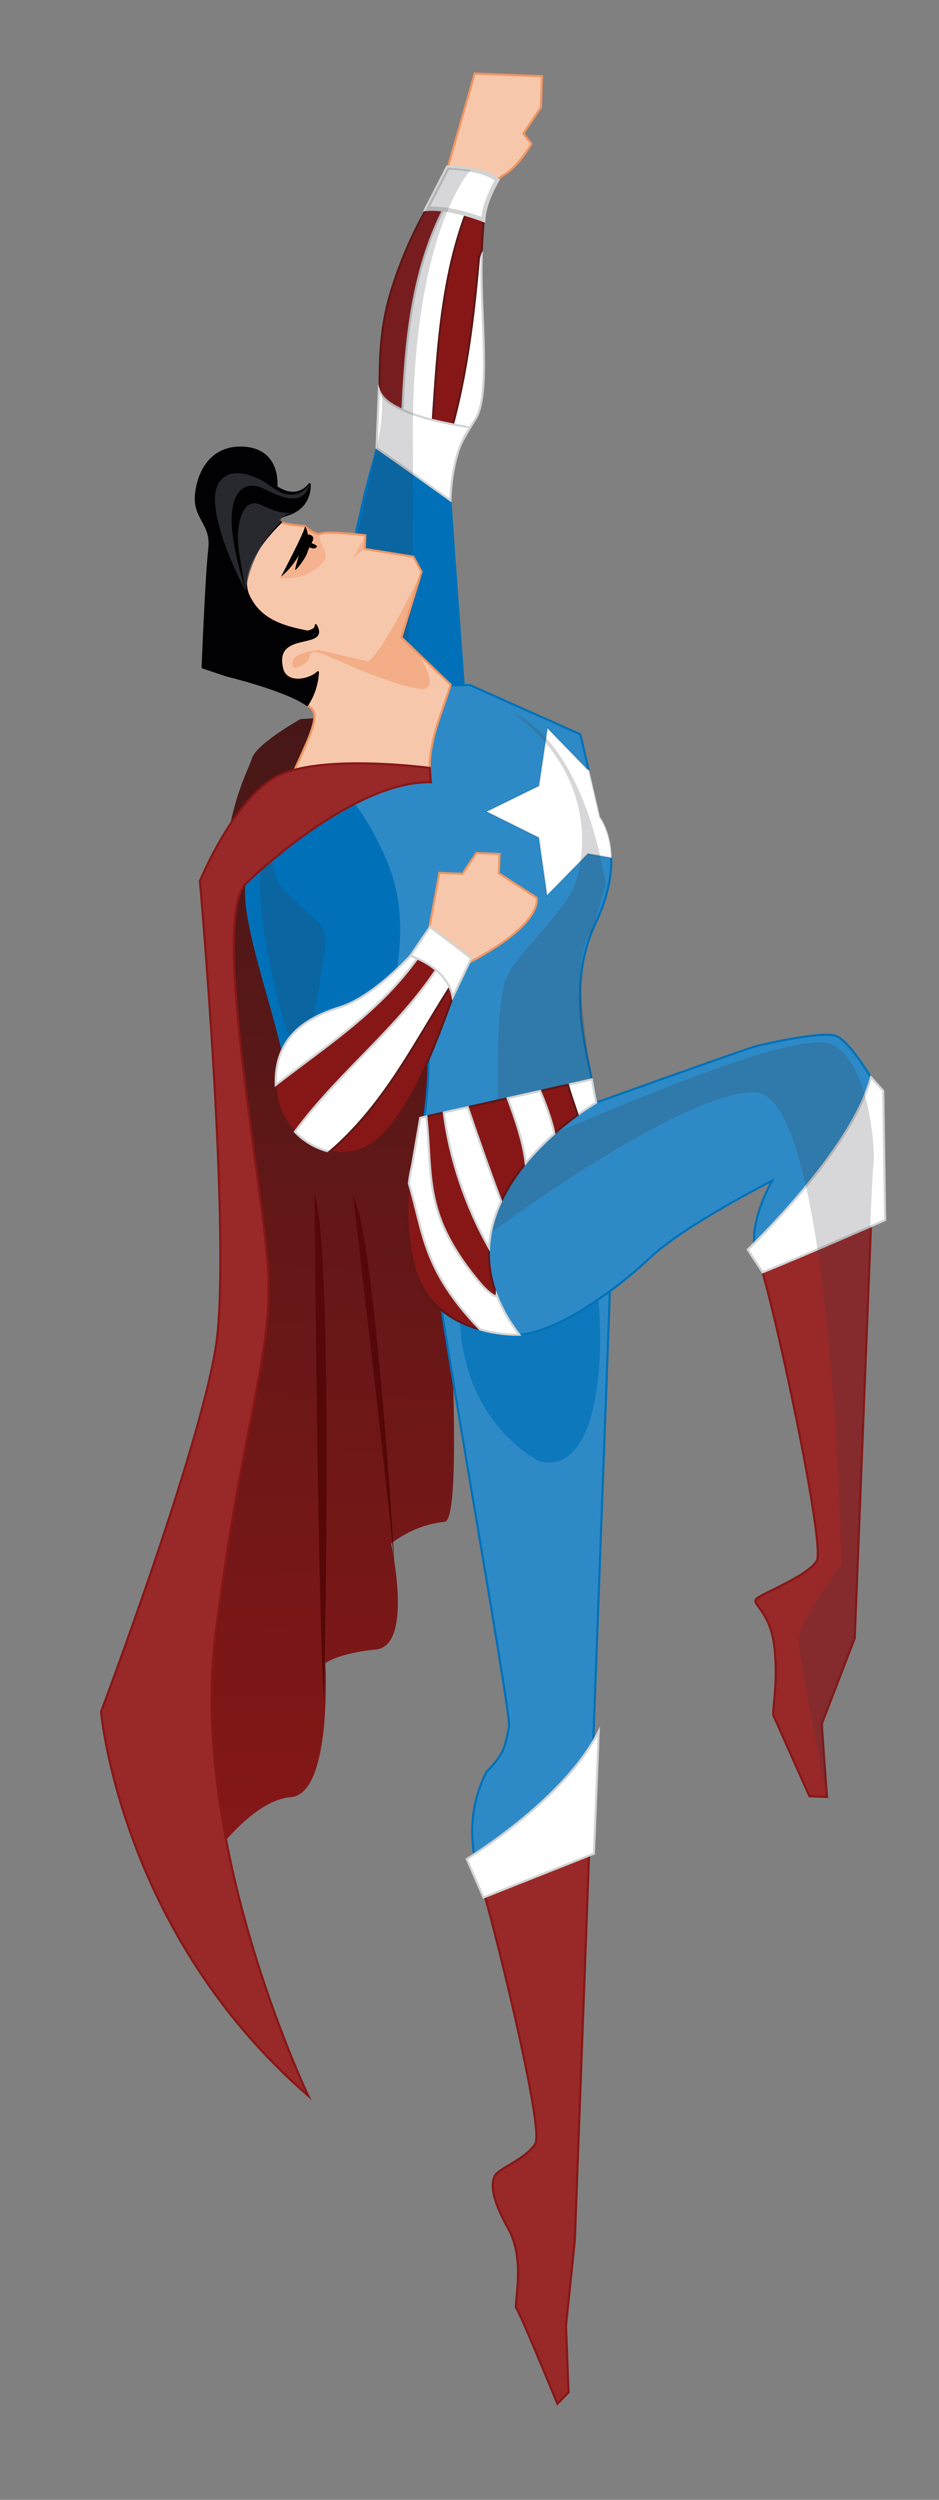 <?xml version="1.0" encoding="utf-8"?>
<!-- Generator: Adobe Illustrator 16.0.0, SVG Export Plug-In . SVG Version: 6.00 Build 0)  -->
<!DOCTYPE svg PUBLIC "-//W3C//DTD SVG 1.1//EN" "http://www.w3.org/Graphics/SVG/1.1/DTD/svg11.dtd">
<svg version="1.1" xmlns="http://www.w3.org/2000/svg" xmlns:xlink="http://www.w3.org/1999/xlink" x="0px" y="0px" width="300.5px"
	 height="800px" viewBox="0 0 300.5 800" enable-background="new 0 0 300.5 800" xml:space="preserve">
<rect x="0" y="0" width="300.5" height="800" fill="#808080" stroke="none"/>
<g id="Background" display="none">
	<g display="inline">
		<radialGradient id="SVGID_1_" cx="400" cy="400" r="400.295" gradientUnits="userSpaceOnUse">
			<stop  offset="0" style="stop-color:#FFFFFF"/>
			<stop  offset="0.154" style="stop-color:#F6F6F6"/>
			<stop  offset="0.684" style="stop-color:#DCDDDD"/>
			<stop  offset="1" style="stop-color:#D2D4D4"/>
		</radialGradient>
		<rect x="-0.394" y="-0.197" fill="url(#SVGID_1_)" width="800.787" height="800.395"/>
		<g>
			<path fill="#999999" d="M400.311,767.28h0.715v-0.902c0-0.941,0.117-1.688,0.355-2.244c0.234-0.555,0.642-0.956,1.21-1.21
				c0.569-0.25,1.352-0.378,2.339-0.378c1.76,0,2.629,0.425,2.629,1.292c0,0.272-0.092,0.518-0.276,0.711
				c-0.178,0.199-0.397,0.297-0.646,0.297c-0.115,0-0.322-0.02-0.613-0.066c-0.271-0.042-0.523-0.07-0.719-0.07
				c-0.542,0-0.887,0.162-1.048,0.484c-0.147,0.313-0.228,0.769-0.228,1.371v0.716h0.733c1.146,0,1.714,0.34,1.714,1.036
				c0,0.484-0.146,0.797-0.453,0.934c-0.302,0.13-0.723,0.197-1.261,0.197h-0.733v7.954c0,0.594-0.137,1.041-0.43,1.35
				c-0.275,0.318-0.64,0.472-1.09,0.472c-0.425,0-0.774-0.153-1.063-0.472c-0.28-0.309-0.422-0.756-0.422-1.35v-7.954h-0.826
				c-0.451,0-0.791-0.099-1.037-0.303c-0.242-0.196-0.358-0.463-0.358-0.792C398.804,767.638,399.303,767.28,400.311,767.28
				L400.311,767.28z"/>
			<path fill="#999999" d="M410.14,774.892v2.51c0,0.608-0.155,1.062-0.435,1.366c-0.285,0.307-0.645,0.455-1.084,0.455
				c-0.443,0-0.794-0.148-1.071-0.465c-0.273-0.302-0.417-0.755-0.417-1.356v-8.361c0-1.35,0.485-2.029,1.463-2.029
				c0.5,0,0.855,0.159,1.078,0.471c0.215,0.323,0.339,0.788,0.366,1.401c0.358-0.613,0.724-1.078,1.1-1.401
				c0.381-0.312,0.884-0.471,1.517-0.471c0.635,0,1.24,0.159,1.835,0.471c0.596,0.323,0.892,0.744,0.892,1.258
				c0,0.368-0.131,0.673-0.376,0.908c-0.259,0.239-0.529,0.36-0.818,0.36c-0.118,0-0.386-0.071-0.803-0.207
				c-0.423-0.133-0.794-0.199-1.114-0.199c-0.441,0-0.8,0.113-1.075,0.344c-0.283,0.231-0.502,0.576-0.657,1.029
				c-0.15,0.455-0.251,0.998-0.314,1.621C410.164,773.228,410.14,773.989,410.14,774.892L410.14,774.892z"/>
			<path fill="#999999" d="M423.945,773.855h-5.874c0.009,0.686,0.14,1.292,0.409,1.806c0.27,0.52,0.625,0.912,1.069,1.178
				c0.446,0.268,0.933,0.397,1.468,0.397c0.36,0,0.688-0.043,0.987-0.13c0.29-0.081,0.582-0.216,0.86-0.397
				c0.28-0.18,0.535-0.368,0.768-0.577c0.236-0.203,0.542-0.482,0.914-0.836c0.159-0.13,0.377-0.198,0.658-0.198
				c0.313,0,0.562,0.085,0.756,0.257c0.191,0.169,0.281,0.404,0.281,0.716c0,0.271-0.104,0.585-0.313,0.952
				c-0.217,0.364-0.535,0.704-0.965,1.042c-0.436,0.332-0.973,0.615-1.621,0.835c-0.648,0.218-1.395,0.323-2.237,0.323
				c-1.935,0-3.433-0.543-4.499-1.646c-1.068-1.103-1.608-2.594-1.608-4.475c0-0.885,0.134-1.714,0.4-2.473
				c0.259-0.768,0.647-1.407,1.155-1.958c0.505-0.537,1.125-0.956,1.867-1.245c0.741-0.287,1.564-0.432,2.466-0.432
				c1.171,0,2.176,0.245,3.021,0.742c0.832,0.497,1.47,1.134,1.881,1.918c0.419,0.784,0.628,1.587,0.628,2.404
				c0,0.748-0.219,1.237-0.651,1.462C425.335,773.745,424.73,773.855,423.945,773.855L423.945,773.855z M418.071,772.151h5.444
				c-0.076-1.023-0.35-1.794-0.83-2.305c-0.483-0.505-1.111-0.758-1.9-0.758c-0.748,0-1.361,0.253-1.841,0.767
				C418.463,770.379,418.17,771.143,418.071,772.151L418.071,772.151z"/>
			<path fill="#999999" d="M436.434,773.855h-5.873c0.005,0.686,0.146,1.292,0.408,1.806c0.266,0.52,0.628,0.912,1.068,1.178
				c0.443,0.268,0.933,0.397,1.472,0.397c0.356,0,0.687-0.043,0.979-0.13c0.299-0.081,0.586-0.216,0.865-0.397
				c0.281-0.18,0.537-0.368,0.771-0.577c0.231-0.203,0.542-0.482,0.913-0.836c0.157-0.13,0.378-0.198,0.66-0.198
				c0.311,0,0.56,0.085,0.754,0.257c0.188,0.169,0.275,0.404,0.275,0.716c0,0.271-0.104,0.585-0.316,0.952
				c-0.202,0.364-0.527,0.704-0.961,1.042c-0.428,0.332-0.969,0.615-1.614,0.835c-0.646,0.218-1.399,0.323-2.241,0.323
				c-1.932,0-3.426-0.543-4.503-1.646c-1.066-1.103-1.604-2.594-1.604-4.475c0-0.885,0.133-1.714,0.4-2.473
				c0.262-0.768,0.646-1.407,1.154-1.958c0.502-0.537,1.127-0.956,1.869-1.245c0.74-0.287,1.562-0.432,2.465-0.432
				c1.168,0,2.175,0.245,3.027,0.742c0.835,0.497,1.465,1.134,1.877,1.918c0.414,0.784,0.629,1.587,0.629,2.404
				c0,0.748-0.219,1.237-0.647,1.462C437.826,773.745,437.22,773.855,436.434,773.855L436.434,773.855z M430.561,772.151h5.444
				c-0.075-1.023-0.354-1.794-0.831-2.305c-0.485-0.505-1.11-0.758-1.9-0.758c-0.745,0-1.358,0.253-1.844,0.767
				C430.953,770.379,430.66,771.143,430.561,772.151L430.561,772.151z"/>
			<path fill="#999999" d="M443.011,768.702v0.357c0.565-0.69,1.155-1.201,1.769-1.535c0.596-0.321,1.291-0.491,2.059-0.491
				c0.924,0,1.781,0.24,2.558,0.718c0.78,0.482,1.387,1.173,1.838,2.095c0.452,0.916,0.681,1.999,0.681,3.256
				c0,0.92-0.129,1.768-0.387,2.548c-0.262,0.772-0.625,1.421-1.076,1.941c-0.455,0.521-0.99,0.933-1.611,1.211
				c-0.625,0.283-1.285,0.421-2.002,0.421c-0.854,0-1.577-0.169-2.154-0.518c-0.585-0.335-1.14-0.85-1.673-1.512v4.51
				c0,1.316-0.485,1.978-1.438,1.978c-0.568,0-0.936-0.169-1.125-0.507c-0.179-0.347-0.271-0.838-0.271-1.494v-12.962
				c0-0.57,0.123-0.997,0.371-1.282c0.249-0.274,0.592-0.425,1.025-0.425c0.426,0,0.771,0.15,1.035,0.435
				C442.883,767.741,443.011,768.152,443.011,768.702L443.011,768.702z M448.898,773.063c0-0.792-0.123-1.471-0.367-2.036
				c-0.241-0.575-0.576-1.004-1.002-1.313c-0.425-0.303-0.903-0.453-1.428-0.453c-0.824,0-1.522,0.323-2.09,0.978
				c-0.57,0.653-0.855,1.611-0.855,2.883c0,1.19,0.281,2.12,0.848,2.793c0.568,0.658,1.266,0.99,2.098,0.99
				c0.501,0,0.964-0.149,1.389-0.432c0.43-0.293,0.771-0.726,1.023-1.308C448.771,774.589,448.898,773.882,448.898,773.063
				L448.898,773.063z"/>
			<path fill="#999999" d="M454.938,765.613c-0.418,0-0.775-0.131-1.066-0.38c-0.297-0.269-0.451-0.623-0.451-1.089
				c0-0.427,0.154-0.777,0.457-1.052c0.307-0.275,0.661-0.417,1.061-0.417c0.395,0,0.735,0.127,1.037,0.372
				c0.297,0.257,0.451,0.618,0.451,1.097c0,0.46-0.148,0.82-0.436,1.083C455.694,765.482,455.348,765.613,454.938,765.613
				L454.938,765.613z M456.426,768.718v8.684c0,0.602-0.142,1.055-0.431,1.356c-0.289,0.316-0.647,0.465-1.09,0.465
				c-0.444,0-0.79-0.153-1.073-0.472c-0.27-0.317-0.412-0.766-0.412-1.35v-8.601c0-0.584,0.143-1.033,0.412-1.33
				c0.283-0.31,0.629-0.46,1.073-0.46c0.442,0,0.801,0.15,1.09,0.46C456.284,767.768,456.426,768.19,456.426,768.718
				L456.426,768.718z"/>
			<path fill="#999999" d="M466.105,777.855l-2.646-4.362l-1.629,1.54v2.391c0,0.579-0.152,1.019-0.464,1.327
				c-0.293,0.318-0.651,0.472-1.046,0.472c-0.463,0-0.825-0.148-1.09-0.465c-0.263-0.302-0.395-0.755-0.395-1.356v-12.81
				c0-0.666,0.128-1.173,0.379-1.521c0.264-0.353,0.634-0.525,1.105-0.525c0.46,0,0.828,0.157,1.099,0.479
				c0.274,0.311,0.411,0.777,0.411,1.393v7.285l3.375-3.544c0.42-0.438,0.736-0.742,0.96-0.903c0.221-0.158,0.483-0.244,0.798-0.244
				c0.379,0,0.688,0.122,0.945,0.358c0.245,0.24,0.368,0.535,0.368,0.9c0,0.433-0.407,1.028-1.218,1.758l-1.596,1.459l3.077,4.846
				c0.225,0.36,0.392,0.633,0.489,0.819c0.103,0.184,0.15,0.369,0.15,0.535c0,0.479-0.127,0.851-0.395,1.131
				c-0.259,0.27-0.604,0.405-1.022,0.405c-0.366,0-0.651-0.091-0.851-0.295C466.715,778.727,466.441,778.37,466.105,777.855
				L466.105,777.855z"/>
			<path fill="#999999" d="M472.63,779.223c-0.456,0-0.842-0.143-1.174-0.439c-0.327-0.287-0.497-0.702-0.497-1.231
				c0-0.445,0.163-0.832,0.476-1.153c0.317-0.322,0.706-0.479,1.166-0.479s0.859,0.157,1.186,0.472
				c0.325,0.318,0.492,0.71,0.492,1.161c0,0.526-0.167,0.934-0.492,1.226C473.46,779.08,473.067,779.223,472.63,779.223
				L472.63,779.223z"/>
			<path fill="#999999" d="M487.566,775.506c0,0.379-0.11,0.774-0.338,1.198c-0.221,0.431-0.563,0.829-1.028,1.221
				c-0.452,0.383-1.025,0.69-1.727,0.929c-0.698,0.231-1.482,0.354-2.352,0.354c-1.858,0-3.309-0.544-4.351-1.625
				c-1.035-1.086-1.562-2.533-1.562-4.351c0-1.239,0.235-2.323,0.722-3.274c0.473-0.939,1.161-1.674,2.063-2.19
				c0.9-0.522,1.982-0.773,3.231-0.773c0.779,0,1.494,0.115,2.149,0.343c0.647,0.22,1.193,0.521,1.65,0.874
				c0.443,0.366,0.794,0.746,1.027,1.146c0.239,0.413,0.359,0.79,0.359,1.146c0,0.355-0.134,0.663-0.4,0.908
				c-0.273,0.252-0.598,0.38-0.975,0.38c-0.251,0-0.458-0.067-0.624-0.196c-0.167-0.13-0.352-0.334-0.558-0.621
				c-0.363-0.558-0.743-0.978-1.147-1.254c-0.397-0.284-0.906-0.418-1.522-0.418c-0.883,0-1.604,0.345-2.146,1.04
				c-0.542,0.688-0.817,1.648-0.817,2.841c0,0.562,0.079,1.09,0.214,1.559c0.135,0.472,0.34,0.877,0.604,1.211
				c0.268,0.331,0.582,0.583,0.955,0.756c0.377,0.182,0.788,0.267,1.23,0.267c0.608,0,1.121-0.145,1.55-0.425
				c0.438-0.28,0.812-0.703,1.146-1.274c0.179-0.334,0.372-0.601,0.582-0.789c0.214-0.188,0.474-0.289,0.782-0.289
				c0.372,0,0.675,0.144,0.912,0.42C487.442,774.892,487.566,775.196,487.566,775.506L487.566,775.506z"/>
			<path fill="#999999" d="M500.526,773.122c0,0.895-0.146,1.717-0.41,2.474c-0.288,0.756-0.687,1.411-1.22,1.945
				c-0.522,0.547-1.161,0.96-1.886,1.249c-0.744,0.29-1.566,0.433-2.482,0.433c-0.906,0-1.727-0.143-2.45-0.439
				c-0.725-0.287-1.359-0.711-1.888-1.253c-0.534-0.55-0.935-1.198-1.215-1.939c-0.267-0.746-0.406-1.569-0.406-2.469
				c0-0.909,0.146-1.747,0.411-2.501c0.282-0.76,0.683-1.399,1.205-1.932c0.524-0.537,1.147-0.953,1.893-1.244
				c0.741-0.284,1.561-0.435,2.45-0.435c0.911,0,1.736,0.15,2.482,0.439c0.734,0.295,1.366,0.717,1.899,1.252
				c0.529,0.554,0.93,1.193,1.206,1.941C500.387,771.394,500.526,772.218,500.526,773.122L500.526,773.122z M497.508,773.122
				c0-1.225-0.269-2.172-0.805-2.858c-0.542-0.687-1.264-1.028-2.175-1.028c-0.587,0-1.102,0.149-1.548,0.455
				c-0.452,0.307-0.79,0.754-1.034,1.352c-0.242,0.592-0.363,1.285-0.363,2.08c0,0.791,0.114,1.467,0.354,2.055
				c0.246,0.584,0.582,1.039,1.028,1.351c0.448,0.309,0.966,0.468,1.563,0.468c0.911,0,1.633-0.343,2.175-1.031
				C497.239,775.276,497.508,774.329,497.508,773.122L497.508,773.122z"/>
			<path fill="#999999" d="M511.978,773.341v3.994c0,0.632-0.134,1.099-0.424,1.416c-0.291,0.318-0.661,0.472-1.137,0.472
				c-0.451,0-0.824-0.153-1.098-0.472c-0.287-0.317-0.433-0.784-0.433-1.416v-4.786c0-0.757-0.024-1.346-0.071-1.768
				c-0.053-0.406-0.195-0.754-0.42-1.025c-0.229-0.266-0.592-0.402-1.081-0.402c-0.986,0-1.628,0.337-1.938,1.021
				c-0.311,0.667-0.472,1.64-0.472,2.904v4.056c0,0.622-0.146,1.091-0.419,1.413c-0.288,0.321-0.659,0.475-1.118,0.475
				c-0.456,0-0.83-0.153-1.121-0.475c-0.29-0.322-0.435-0.791-0.435-1.413v-8.596c0-0.559,0.131-0.994,0.391-1.289
				c0.265-0.289,0.606-0.439,1.028-0.439c0.413,0,0.756,0.146,1.032,0.415c0.276,0.271,0.407,0.651,0.407,1.139v0.284
				c0.528-0.615,1.085-1.081,1.676-1.37c0.602-0.299,1.249-0.445,1.986-0.445c0.752,0,1.4,0.152,1.94,0.448
				c0.543,0.309,0.989,0.765,1.345,1.367c0.509-0.609,1.051-1.073,1.629-1.37c0.581-0.293,1.224-0.445,1.926-0.445
				c0.819,0,1.534,0.17,2.125,0.487c0.591,0.32,1.033,0.791,1.329,1.379c0.254,0.548,0.38,1.405,0.38,2.572v5.863
				c0,0.632-0.141,1.099-0.427,1.416c-0.278,0.318-0.659,0.472-1.133,0.472c-0.453,0-0.826-0.153-1.113-0.475
				c-0.292-0.322-0.437-0.791-0.437-1.413v-5.055c0-0.646-0.031-1.16-0.081-1.55c-0.055-0.388-0.199-0.714-0.443-0.979
				c-0.245-0.262-0.613-0.398-1.101-0.398c-0.4,0-0.773,0.127-1.132,0.358c-0.354,0.233-0.632,0.552-0.832,0.939
				C512.091,771.165,511.978,772.057,511.978,773.341L511.978,773.341z"/>
			<path fill-rule="evenodd" clip-rule="evenodd" fill="#999999" d="M379.516,780.277c0,0-1.643-0.263-3.242-2.012
				c-1.611-1.769-1.882-3.633-1.882-3.633s2.042,0.481,3.511,0.644c2.587,0.296,4.916,0.132,6.016,0.011
				c2.373-0.265,3.641-0.698,4.154-0.824c3.033-0.733,5.953-2.695,5.953-2.695s0.371,2.279-1.342,4.813
				c-0.672,0.986-2.003,2.117-3.537,2.901C383.885,781.727,379.516,780.277,379.516,780.277L379.516,780.277z"/>
			<path fill-rule="evenodd" clip-rule="evenodd" fill="#999999" d="M391.928,767.31c-0.563-0.683-2.447-3.905-6.252-4.375
				c-0.977-0.117-6.123,0.085-9.213,2.94c-0.303,0.291-1.873,1.666-2.393,4.23c-0.406,1.982,0.256,4.213,0.256,4.213
				s3.428,0.715,6.008,0.648c4.092-0.104,6.152-0.466,8.291-1.111c3.152-0.953,5.385-2.552,5.385-2.552S392.494,768,391.928,767.31
				L391.928,767.31z M380.117,772.218c-1.732,0.109-3.221-1.19-3.328-2.915c-0.105-1.718,1.21-3.209,2.941-3.313
				c1.73-0.12,3.225,1.19,3.325,2.907C383.168,770.621,381.846,772.11,380.117,772.218L380.117,772.218z M388.957,769.997
				c-1.09,0.063-2.023-0.754-2.094-1.839c-0.067-1.081,0.764-2.02,1.85-2.086c1.086-0.073,2.031,0.755,2.098,1.831
				C390.879,768.99,390.045,769.926,388.957,769.997L388.957,769.997z"/>
			<path fill-rule="evenodd" clip-rule="evenodd" fill="#999999" d="M390.447,765.078l0.994-1.194c0,0,1.375,0.683,2.259,1.951
				c0.878,1.269,1.454,2.429,1.454,2.429l-1.644,0.998c0,0-0.513-1.227-1.274-2.208
				C391.475,766.078,390.447,765.078,390.447,765.078L390.447,765.078z"/>
			<path fill-rule="evenodd" clip-rule="evenodd" fill="#999999" d="M393.57,765.909c0.255-0.153,0.689-0.18,0.664-0.542
				c-0.02-0.366-0.264-1.079,0.451-1.323c0.725-0.242,0.316,0.216,0.07,0.529c-0.25,0.316-0.171,0.511-0.14,0.972
				c0.023,0.457-0.297,0.615-0.782,0.844C393.348,766.615,393.307,766.061,393.57,765.909L393.57,765.909z"/>
			<path fill-rule="evenodd" clip-rule="evenodd" fill="#999999" d="M375.324,766.643c0,0-1.148,1.335-1.443,2.543
				c-0.289,1.216-0.232,2.674-0.232,2.674l-1.702-0.588c0,0-0.099-1.675,0.675-3.031c0.861-1.502,1.969-2.175,1.969-2.175
				L375.324,766.643z"/>
			<path fill-rule="evenodd" clip-rule="evenodd" fill="#999999" d="M372.816,768.163c-0.276-0.181-0.305-0.612-0.521-0.894
				c-0.219-0.289-0.275-0.113-0.777-0.113c-0.498,0-0.512-0.239-0.652-0.36c-0.143-0.129-0.209,0.379-0.209,0.379
				s0.09,0.427,0.627,0.457c0.535,0.031,0.518-0.229,0.752,0.249c0.229,0.488,0.686,0.854,0.686,0.854
				S373.099,768.348,372.816,768.163L372.816,768.163z"/>
			<path fill-rule="evenodd" clip-rule="evenodd" fill="#999999" d="M381.865,761.815c2.797-0.703,4.545,0.104,4.545,0.104
				l-0.147,0.804c0,0-2.044-0.136-3.665,0.105c-1.62,0.234-2.358,0.744-2.358,0.744l-0.348-0.802
				C379.892,762.771,380.656,762.118,381.865,761.815L381.865,761.815z"/>
			<polygon fill-rule="evenodd" clip-rule="evenodd" fill="#999999" points="382.701,760.666 383.1,760.521 383.617,761.915 
				383.226,762.064 			"/>
			<path fill-rule="evenodd" clip-rule="evenodd" fill="#999999" d="M395.023,763.256c0.396-0.022,0.731,0.279,0.756,0.67
				c0.029,0.396-0.271,0.731-0.666,0.759c-0.396,0.024-0.738-0.276-0.762-0.664C394.327,763.622,394.626,763.286,395.023,763.256
				L395.023,763.256z"/>
			<path fill-rule="evenodd" clip-rule="evenodd" fill="#999999" d="M370.461,765.962c0.395-0.027,0.734,0.271,0.762,0.665
				c0.023,0.394-0.277,0.726-0.674,0.751c-0.391,0.026-0.73-0.269-0.758-0.663C369.766,766.325,370.068,765.989,370.461,765.962
				L370.461,765.962z"/>
			<path fill-rule="evenodd" clip-rule="evenodd" fill="#999999" d="M383.046,758.884c0.628-0.037,1.171,0.432,1.21,1.062
				c0.035,0.621-0.441,1.162-1.07,1.205c-0.629,0.041-1.168-0.432-1.207-1.062C381.936,759.461,382.417,758.919,383.046,758.884
				L383.046,758.884z"/>
			<path fill="#999999" d="M293.699,777.573c0,0.701-0.442,1.163-1.054,1.163c-0.579,0-0.916-0.313-1.049-0.874
				c-0.394,0.643-1.208,0.958-1.922,0.958c-2.114,0-3.453-1.957-3.453-3.941c0-2.049,1.12-4.158,3.382-4.158
				c0.728,0,1.439,0.254,1.993,0.73v-2.86c0-0.696,0.438-1.158,1.049-1.158c0.611,0,1.054,0.462,1.054,1.158V777.573z
				 M289.951,772.649c-1.092,0-1.634,1.144-1.634,2.135c0,0.977,0.542,2.121,1.634,2.121c1.149,0,1.646-1.168,1.646-2.193
				C291.597,773.695,291.074,772.649,289.951,772.649L289.951,772.649z"/>
			<path fill="#999999" d="M296.58,775.475c0.151,1.029,1.007,1.519,1.99,1.519c1.072,0,1.814-0.844,2.373-0.844
				c0.451,0,0.854,0.446,0.854,0.903c0,0.904-1.859,1.768-3.422,1.768c-2.361,0-3.934-1.714-3.934-4.036
				c0-2.127,1.543-4.063,3.758-4.063c2.273,0,3.774,2.063,3.774,3.82c0,0.625-0.276,0.934-0.917,0.934H296.58z M299.877,774.072
				c-0.113-0.92-0.7-1.6-1.678-1.6c-0.932,0-1.561,0.711-1.66,1.6H299.877z"/>
			<path fill="#999999" d="M307.137,773.173c-0.394,0-1.195-0.619-1.882-0.619c-0.378,0-0.713,0.176-0.713,0.592
				c0,0.974,3.644,0.827,3.644,3.216c0,1.397-1.179,2.459-2.99,2.459c-1.18,0-2.929-0.666-2.929-1.613
				c0-0.316,0.32-0.927,0.903-0.927c0.815,0,1.18,0.713,2.168,0.713c0.645,0,0.835-0.21,0.835-0.603
				c0-0.964-3.643-0.813-3.643-3.218c0-1.457,1.182-2.452,2.843-2.452c1.032,0,2.621,0.482,2.621,1.521
				C307.994,772.717,307.633,773.173,307.137,773.173L307.137,773.173z"/>
			<path fill="#999999" d="M311.128,768.811c0,0.659-0.522,1.213-1.18,1.213c-0.628,0-1.183-0.57-1.183-1.213
				c0-0.594,0.555-1.147,1.183-1.147C310.575,767.663,311.128,768.2,311.128,768.811L311.128,768.811z M308.897,771.979
				c0-0.703,0.437-1.17,1.051-1.17c0.61,0,1.048,0.467,1.048,1.17v5.595c0,0.701-0.438,1.163-1.048,1.163
				c-0.614,0-1.051-0.462-1.051-1.163V771.979z"/>
			<path fill="#999999" d="M319.335,778.039c0,2.521-1.648,3.795-4.038,3.795c-0.858,0-3.31-0.427-3.31-1.578
				c0-0.392,0.438-0.916,0.849-0.916c0.668,0,1.412,0.65,2.622,0.65c1.021,0,1.777-0.592,1.777-1.666v-0.489h-0.031
				c-0.433,0.641-1.151,0.985-2.112,0.985c-2.199,0-3.236-1.93-3.236-4.018c0-2.113,1.338-4.082,3.454-4.082
				c0.718,0,1.53,0.321,1.926,0.963c0.132-0.551,0.466-0.875,1.049-0.875c0.612,0,1.051,0.467,1.051,1.17V778.039z M315.586,772.649
				c-1.09,0-1.627,1.131-1.627,2.108c0,1.127,0.537,2.147,1.627,2.147c1.12,0,1.649-1.055,1.649-2.076
				C317.235,773.814,316.74,772.649,315.586,772.649L315.586,772.649z"/>
			<path fill="#999999" d="M320.526,771.979c0-0.703,0.435-1.17,1.051-1.17c0.539,0,0.891,0.29,0.96,0.779
				c0.411-0.573,1.034-0.867,2.027-0.867c1.648,0,2.87,1.05,2.87,2.825v4.027c0,0.701-0.433,1.163-1.044,1.163
				c-0.61,0-1.055-0.462-1.055-1.163v-3.657c0-0.977-0.607-1.443-1.369-1.443c-0.859,0-1.34,0.629-1.34,1.443v3.657
				c0,0.701-0.439,1.163-1.05,1.163c-0.616,0-1.051-0.462-1.051-1.163V771.979z"/>
			<path fill="#999999" d="M330.322,775.475c0.146,1.029,1.005,1.519,1.982,1.519c1.08,0,1.82-0.844,2.375-0.844
				c0.45,0,0.865,0.446,0.865,0.903c0,0.904-1.871,1.768-3.43,1.768c-2.363,0-3.936-1.714-3.936-4.036
				c0-2.127,1.545-4.063,3.76-4.063c2.273,0,3.772,2.063,3.772,3.82c0,0.625-0.276,0.934-0.917,0.934H330.322z M333.615,774.072
				c-0.114-0.92-0.7-1.6-1.676-1.6c-0.933,0-1.563,0.711-1.662,1.6H333.615z"/>
			<path fill="#999999" d="M343.629,777.573c0,0.701-0.439,1.163-1.052,1.163c-0.581,0-0.913-0.313-1.047-0.874
				c-0.397,0.643-1.212,0.958-1.927,0.958c-2.111,0-3.451-1.957-3.451-3.941c0-2.049,1.121-4.158,3.382-4.158
				c0.728,0,1.442,0.254,1.996,0.73v-2.86c0-0.696,0.435-1.158,1.047-1.158s1.052,0.462,1.052,1.158V777.573z M339.883,772.649
				c-1.092,0-1.633,1.144-1.633,2.135c0,0.977,0.541,2.121,1.633,2.121c1.148,0,1.647-1.168,1.647-2.193
				C341.53,773.695,341.004,772.649,339.883,772.649L339.883,772.649z"/>
			<path fill="#999999" d="M348.728,768.591c0-0.696,0.438-1.158,1.055-1.158c0.614,0,1.046,0.462,1.046,1.158v2.86
				c0.555-0.477,1.268-0.73,1.995-0.73c2.259,0,3.382,2.109,3.382,4.158c0,1.984-1.338,3.941-3.451,3.941
				c-0.72,0-1.532-0.315-1.926-0.958c-0.131,0.562-0.466,0.874-1.046,0.874c-0.616,0-1.055-0.462-1.055-1.163V768.591z
				 M352.475,776.905c1.092,0,1.633-1.145,1.633-2.121c0-0.991-0.541-2.135-1.633-2.135c-1.121,0-1.646,1.046-1.646,2.063
				C350.828,775.737,351.326,776.905,352.475,776.905L352.475,776.905z"/>
			<path fill="#999999" d="M356.57,772.25c-0.06-0.155-0.105-0.318-0.105-0.534c0-0.529,0.557-0.907,0.992-0.907
				c0.51,0,0.876,0.28,1.053,0.739l1.436,3.958l1.553-3.958c0.173-0.459,0.535-0.739,1.046-0.739c0.438,0,0.989,0.378,0.989,0.907
				c0,0.216-0.025,0.379-0.096,0.534L359.92,781c-0.17,0.432-0.494,0.834-0.988,0.834c-0.715,0-1.093-0.456-1.093-0.902
				c0-0.217,0.057-0.426,0.128-0.618l0.917-2.274L356.57,772.25z"/>
		</g>
	</g>
</g>
<g id="Objects">
	<g>
		
			<linearGradient id="SVGID_2_" gradientUnits="userSpaceOnUse" x1="197.898" y1="79.283" x2="570.101" y2="79.283" gradientTransform="matrix(0.039 -0.999 0.999 0.039 11.361 792.708)">
			<stop  offset="0" style="stop-color:#871717"/>
			<stop  offset="1" style="stop-color:#461717"/>
		</linearGradient>
		<path fill="url(#SVGID_2_)" d="M66.101,596.821c0,0,13.666-20.623,26.979-21.697c13.314-1.073,11.045-42.876,11.045-42.876
			s3.995-3.18,16.159-4.371c12.165-1.191,4.876-33.887,4.876-33.887s6.975-6,17.117-6.962c10.142-0.963-8.405-214.769-8.405-214.769
			s-17.375-33.625,5.469-45.027l-43.209,2.898c0,0-14.163,7.907-15.56,12.694c-1.396,4.787-10.682,18.894-9.489,57.173
			c1.193,38.279,13.958,100.912,0.083,167.94C65.307,496.232,48.645,561.975,66.101,596.821z"/>
		<g>
			<path fill="#0071B9" stroke="#0071B9" stroke-width="0.681" stroke-miterlimit="10" d="M119.371,148.258
				c-4.677,15.225-11.619,53.471-11.619,53.471c9,59.268,40.911,21.093,40.911,21.093s-5.071-68.175-4.965-70.89
				c0.023-0.596,0.216-1.437,0.545-2.448c-8.019-3.009-15.731-6.845-23.062-11.446C120.904,141.578,120.377,144.979,119.371,148.258
				z"/>
			<g>
				<path fill="#F7C7AC" stroke="#F09662" stroke-width="0.681" stroke-miterlimit="10" d="M142.331,56.967
					c5.021,1.081,9.675,3.104,14.118,5.549c1.059-3.157,2.542-5.224,4.611-6.43c5.102-2.97,9.005-10.068,9.005-10.068l-2.59-3.275
					l5.6-8.39l0.391-9.955l-21.554-0.847L142.331,56.967z"/>
				<path fill="#FFFFFF" stroke="#D2D4D4" stroke-width="0.681" stroke-miterlimit="10" d="M141.121,148.266
					c1.037,0.419,2.075,0.828,3.121,1.22c1.161-3.598,4.102-9.486,7.905-15.349c4.874-7.515,1.687-32.563,1.956-49.773
					c0.023-1.48,0.058-2.884,0.102-4.23c-0.582,0.958-0.95,2.008-0.994,3.115C151.295,105.251,148.479,127.215,141.121,148.266z"/>
				<path fill="#871717" stroke="#5F1717" stroke-width="0.681" stroke-miterlimit="10" d="M146.99,58.27
					c-1.52-0.515-3.068-0.961-4.659-1.303l-0.44,1.537c0,0-9.978,12.751-16.731,34.692c-5.299,17.217-2.969,31.941-3.979,44.843
					c2.353,1.477,4.75,2.865,7.18,4.184C129.431,113.156,130.407,83.308,146.99,58.27z"/>
				<path fill="#FFFFFF" stroke="#D2D4D4" stroke-width="0.681" stroke-miterlimit="10" d="M128.361,142.223
					c3.044,1.651,6.146,3.178,9.303,4.571c2.241-29.346,2.238-59.892,14.759-86.326c-1.77-0.83-3.578-1.572-5.433-2.198
					C130.407,83.308,129.431,113.156,128.361,142.223z"/>
				<path fill="#871717" stroke="#5F1717" stroke-width="0.681" stroke-miterlimit="10" d="M141.121,148.266
					c7.358-21.05,10.174-43.015,12.089-65.018c0.044-1.107,0.412-2.157,0.994-3.115c0.262-7.964,0.916-13.66,2.244-17.617
					c-1.321-0.727-2.664-1.41-4.026-2.048c-12.521,26.435-12.518,56.98-14.759,86.326
					C138.809,147.301,139.961,147.796,141.121,148.266z"/>
				<path fill="#FFFFFF" stroke="#D2D4D4" stroke-width="0.681" stroke-miterlimit="10" d="M121.255,124.766l-0.731,18.617
					c0,0,8.97,6.203,23.635,16.737c0,0,0.032-15.095,6.365-23.392C150.523,136.729,124.141,133.49,121.255,124.766z"/>
				<path fill="#FFFFFF" stroke="#D2D4D4" stroke-width="1.361" stroke-miterlimit="10" d="M143.287,53.638
					c0,0,11.451-0.004,15.863,3.989c0,0-4.218,6.837-4.496,12.709c0,0-10.101-4.115-18.159-3.48L143.287,53.638z"/>
			</g>
			<path opacity="0.2" fill="#393B41" d="M150.704,54.318c0,0-19.269,20.122-18.58,88.053c0.689,67.931-3.389,82.821-7.736,92.415
				c0,0-13.669-1.801-16.636-33.056c0,0,11.619-53.471,12.772-58.346c5.609-23.701-5.546-29.92,13.552-72.089l9.211-17.656
				L150.704,54.318z"/>
		</g>
		<g>
			<path fill="#992828" stroke="#871717" stroke-width="0.681" stroke-miterlimit="10" d="M153.958,602.729
				c3.097,9.283,20.358,78.434,17.351,83.319c-3.007,4.889-11.862,7.904-12.983,10.309s-1.354,6.715,4.366,16.942
				c5.72,10.227,1.562,24.536,2.576,25.497c1.018,0.961,13.113,30.46,13.113,30.46l3.572-3.652l-0.831-21.279l2.833-27.305
				l5.103-138.124c-10.159,9.521-23.123,16.148-35.849,21.348C153.444,601.064,153.676,601.884,153.958,602.729z"/>
			<path fill="#2E8AC6" stroke="#0071B9" stroke-width="0.681" stroke-miterlimit="10" d="M138.269,395.915
				c-1.241,3.98,25.393,152.367,24.642,156.456c-0.584,3.176-1.118,6.748-2.92,9.511c-1.256,1.926-2.807,3.601-4.374,5.242
				c-2.181,4.577-7.373,15.829-2.409,33.121c12.727-5.199,25.69-11.827,35.849-21.348l6.306-170.589c0,0-3.322-5.758-6.944-10.422
				C171.955,372.436,141.082,386.886,138.269,395.915z"/>
			<path fill="#FFFFFF" stroke="#D2D4D4" stroke-width="0.681" stroke-miterlimit="10" d="M149.373,594.929
				c0,0,31.107-18.798,42.237-40.887l-1.538,39.151l-35.343,14.043L149.373,594.929z"/>
			<path opacity="0.7" fill="#0071B9" d="M172.629,467.68c0,0-29.013-13.926-25.148-55.409c3.864-41.483,40.812-9.776,43.243-0.644
				C193.154,420.759,194.802,472.796,172.629,467.68z"/>
		</g>
		<g>
			<path fill="#2E8AC6" stroke="#0071B9" stroke-width="0.681" stroke-miterlimit="10" d="M150.37,219.228l-5.947,0.08
				l-0.196-0.187c-3.256,10.511-8.088,20.26-6.341,31.215c-15.397-1.709-29.859-2.402-45.17-0.439
				c-2.327,5.417-4.352,10.942-4.714,15.583c-0.976,12.476,6.428,18.606,15.114,22.285c8.686,3.679,32.015,30.53,33.662,43.871
				c2.297,18.609-5.811,52.332-5.811,52.332c-1.421,30.255,21.582,43.042,33.777,43.209c12.195,0.167,32.084-14.029,43.135-24.545
				c11.05-10.515,39.188-24.739,39.188-24.739s-8.735,15.299-4.707,24.217c0.094,0.206,0.196,0.464,0.303,0.747
				c12.506-8.011,24.973-17.404,36.679-26.253l1.139-28.997c0,0-8.493-14.726-13.129-16.159c-4.638-1.432-22.314,2.565-25.475,3.379
				c-3.16,0.814-51.078,18.016-51.078,18.016c-1.145-10.682-10.833-34.84-0.253-57.264c4.108-8.708,5.222-15.779,5.054-21.183
				l-7.495-1.307l-12.972,13.236l-2.615-18.347l-16.598-8.248l16.642-8.156l2.715-18.334l12.9,13.306l0.221-0.038l-2.668-11.5
				L150.37,219.228z"/>
			<path fill="#FFFFFF" stroke="#D2D4D4" stroke-width="0.304" stroke-miterlimit="10" d="M175.276,233.24l-2.715,18.334
				l-16.642,8.156l16.598,8.248l2.615,18.347l12.972-13.236l7.495,1.307c-0.265-8.509-3.716-12.865-3.716-12.865l-3.485-15.023
				l-0.221,0.038L175.276,233.24z"/>
		</g>
		<path fill="#F7C7AC" stroke="#F09662" stroke-width="0.681" stroke-linejoin="round" stroke-miterlimit="10" d="M100.531,228.22
			c0.901,3.704-3.887,12.531-7.815,21.677c15.311-1.963,29.773-1.271,45.17,0.439c-1.747-10.955,3.085-20.705,6.341-31.215
			l-15.782-15.145l6.457-21.021l-2.627-4.797l-15.544-2.488l0.171-4.374c0,0-12.146-1.415-14.112-0.555
			c-1.967,0.862-5.169-2.392-5.169-2.392s-5.565-0.339-7.732-1.248c-7.352,7.177-14.218,17.37-9.769,24.649
			c3.504,6.396,9.73,8.806,18.426,10.4c1.638-0.342,2.473-0.819,2.522-2.068c4.586,8.023-14.558,0.912-10.586,14.602
			c2.141,4.003,8.12,3.291,11.246,0.442c-0.146,3.702-1.379,7.357-3.405,10.495C99.515,226.474,100.316,227.347,100.531,228.22z"/>
		<path fill="#992828" stroke="#871717" stroke-width="0.681" stroke-miterlimit="10" d="M261.371,499.528
			c-3.008,4.888-17.298,10.271-19.246,12.071c-1.948,1.802,4.239,3.609,5.658,15.241c1.419,11.631-0.823,20.929-0.247,22.204
			c0.575,1.274,11.502,25.792,11.502,25.792l5.621,0.222l-1.709-23.282l10.59-27.531l5.801-147.64
			c-11.706,8.849-24.173,18.242-36.679,26.253C247.208,414.851,264.31,494.754,261.371,499.528z"/>
		<path fill="#FFFFFF" stroke="#D2D4D4" stroke-width="0.681" stroke-miterlimit="10" d="M239.291,399.885
			c0,0,33.329-31.611,39.452-55.142l3.911,4.339l0.61,41.355c0,0-28.444,12.459-39.229,16.72L239.291,399.885z"/>
		<g>
			
				<path fill="#010002" stroke="#010002" stroke-width="0.681" stroke-linecap="round" stroke-linejoin="round" stroke-miterlimit="10" d="
				M90.48,214.685c-3.972-13.69,15.172-6.578,10.586-14.602c-0.049,1.25-1.018,1.593-2.522,2.068
				c-8.695-1.594-14.922-4.004-18.426-10.4c-4.449-7.28,2.417-17.472,9.769-24.649c-1.351-0.565-1.385-1.35,2.074-2.416
				c7.876-2.424,7.124-9.732,7.124-9.732c-4.659,5.656-10.67,0.833-10.67,0.833s1.419-12.255-11.101-12.534
				c-8.62-0.19-13.468,6.147-14.526,14.447c-1.059,8.301,5.179,9.618,4.208,17.923c-0.97,8.306-2.144,37.962-2.144,37.962
				l7.717,2.586c0,0,18.875,4.537,25.751,9.451c2.026-3.138,3.259-6.793,3.405-10.495C99.846,217.242,92.456,219.492,90.48,214.685z
				"/>
			<path opacity="0.7" fill="#393B41" d="M93.706,164.005c0,0-3.205,1.046-9.933-2.328c-6.729-3.374-8.284,7.754-7.436,13.736
				c0.847,5.984,2.273,13.514,2.273,13.514s1.489-12.925,11.278-21.825C89.888,167.102,88.941,165.365,93.706,164.005z"/>
			<path opacity="0.7" fill="#393B41" d="M78.61,188.927c0,0-4.439-13.471-4.493-22.444c-0.053-8.974,4.173-13.271,10.667-9.906
				c6.495,3.366,12.454,5.043,14.302-1.623c0,0-3.956,7.035-12.301,0.756c-8.345-6.278-18.484-6.396-17.979,4.842
				C69.312,171.792,78.063,188.221,78.61,188.927z"/>
		</g>
		<g>
			<path fill="#0071B9" stroke="#0071B9" stroke-width="0.681" stroke-miterlimit="10" d="M92.715,249.896
				c0,0-11.378,20.117-13.7,32.541c-2.322,12.423,11.348,46.69,12.657,61.162c1.309,14.471,2.555,23.904,13.392,22.141
				c10.835-1.762,15.783-11.693,18.425-33.376c2.64-21.683,8.241-37.845-0.35-57.579C114.549,255.05,104.643,245.444,92.715,249.896
				z"/>
			<path opacity="0.2" fill="#393B41" d="M96.639,252.443c0,0-15.671,21.136-6.265,31.581c9.408,10.444,14.419,11.387,13.871,17.659
				c-0.549,6.271-5.942,35.779-5.942,35.779s-5.061,3.729-10.833-23.797C81.699,286.139,79.06,270.798,96.639,252.443z"/>
			<g>
				<path fill="#F7C7AC" stroke="#F09662" stroke-width="0.675" stroke-miterlimit="10" d="M136.955,299.414l3.663-20.066
					l7.391,0.29l4.456-6.646l7.408,0.291l-0.243,6.192l12.039,7.785c0,0,3.093,8.392-23.918,21.988L136.955,299.414z"/>
				<path fill="#871717" stroke="#5F1717" stroke-width="0.681" stroke-miterlimit="10" d="M136.38,302.564
					c-12.665,19.853-30.663,31.062-48.136,44.653c0.019,0.612,0.027,1.217,0.079,1.858c0.412,5.066,2.707,9.63,6.041,13.112
					c14.854-20.138,34.974-34.509,47.769-55.875C140.093,304.607,137.819,303.306,136.38,302.564z"/>
				<path fill="#FFFFFF" stroke="#D2D4D4" stroke-width="0.681" stroke-miterlimit="10" d="M142.132,306.313
					c-12.794,21.366-32.915,35.737-47.769,55.875c3.055,3.192,6.984,5.466,11.153,6.371c18.564-15.912,28.17-37.164,40.849-56.352
					C145.816,309.962,144.09,307.949,142.132,306.313z"/>
				<path fill="#871717" stroke="#5F1717" stroke-width="0.681" stroke-miterlimit="10" d="M105.517,368.559
					c5.404,1.174,11.201,0.052,16-4.376c12.539-11.57,21.258-40.193,24.551-48.128c0.555-1.339,0.597-2.628,0.299-3.848
					C133.687,331.395,124.081,352.647,105.517,368.559z"/>
				<path fill="#FFFFFF" stroke="#D2D4D4" stroke-width="0.681" stroke-miterlimit="10" d="M136.38,302.564
					c-0.881-0.456-1.451-0.705-1.451-0.705s-13.733,16.635-26.272,20.522c-12.026,3.729-20.839,10.414-20.413,24.836
					C105.717,333.626,123.715,322.417,136.38,302.564z"/>
				<path fill="#FFFFFF" stroke="#D2D4D4" stroke-width="0.681" stroke-miterlimit="10" d="M131.313,305.888
					c0,0,11.757,3.471,13.565,13.239l5.938-12.473l-13.192-10.026L131.313,305.888z"/>
			</g>
		</g>
		<path fill="#560707" d="M100.664,382.104c0,0,1.043,133.364,3.002,161.807C103.667,543.91,106.964,402.021,100.664,382.104z"/>
		<path fill="#560707" d="M112.996,382.589c0,0,11.566,98.578,12.925,115.398C127.281,514.809,120.474,396.618,112.996,382.589z"/>
		<path opacity="0.2" fill="#393B41" d="M154.782,396.199c0,0,61.364-46.115,86.49-46.722
			c25.128-0.605,28.051,151.239,28.051,151.239s-14.003,17.862-13.659,24.858s8.995,49.482,8.995,49.482s-0.881-14.513-1.1-24.864
			l9.98-25.949c0,0,5.174-146.248,5.945-151.332c0.772-5.084-1.261-31.57-12.486-38.33c-11.226-6.761-77.665,23.649-98.676,31.766
			C153.316,372.142,154.782,396.199,154.782,396.199z"/>
		<path opacity="0.2" fill="#393B41" d="M159.297,354.693c0,0-0.971-33.331,2.836-41.867c3.807-8.534,19.217-21.279,22.16-30.667
			c5.306-16.932,0.614-38.985-20.024-53.947c0,0,21.46,6.796,29.631,54.959l-4.664,15.485c0,0-3.526,2.987-3.387,15.103
			c0.138,12.115,4.386,36.048,4.386,36.048S159.256,374.243,159.297,354.693z"/>
		<g>
			<path fill="#871717" stroke="#5F1717" stroke-width="0.681" stroke-miterlimit="10" d="M132.166,403.926
				c2.959,13.525,13.039,19.179,21.466,21.539c-5.111-14.39-17.968-30.688-22.792-46.765
				C130.174,384.058,129.784,393.042,132.166,403.926z"/>
			<path fill="#871717" stroke="#5F1717" stroke-width="0.681" stroke-miterlimit="10" d="M149.688,354.316
				c3.404,10.04,6.924,20.082,10.705,30.135c2.091-4.453,4.842-8.541,7.839-12.191c-0.801-6.983-3.314-14.05-5.777-20.802
				L149.688,354.316z"/>
			<path fill="#FFFFFF" stroke="#D2D4D4" stroke-width="0.681" stroke-miterlimit="10" d="M190.797,352.842l-1.377-7.424
				l-7.683,1.719c0.875,3.182,2.101,6.487,3.126,9.667C188.395,354.234,190.797,352.842,190.797,352.842z"/>
			<path fill="#871717" stroke="#5F1717" stroke-width="0.681" stroke-miterlimit="10" d="M177.416,362.792
				c2.713-2.406,5.292-4.418,7.448-5.988c-1.025-3.18-2.251-6.485-3.126-9.667l-8.868,1.987
				C174.759,353.62,176.447,358.149,177.416,362.792z"/>
			<path fill="#871717" stroke="#5F1717" stroke-width="0.681" stroke-miterlimit="10" d="M136.442,357.284
				c1.677,20.743-0.919,33.082,17.648,53.872c1.344,1.503,3.86,4.634,4.874,3.314c-1.999-5.246-2.711-10.292-2.464-15.079
				c-7.529-13.441-12.643-28.573-14.475-43.357L136.442,357.284z"/>
			<path fill="#FFFFFF" stroke="#D2D4D4" stroke-width="0.681" stroke-miterlimit="10" d="M136.442,357.284l-1.948,0.436
				l-2.689,15.602c0,0-0.54,1.949-0.966,5.378c4.824,16.077,4.362,27.619,22.792,46.765c6.814,1.908,12.549,1.661,12.549,1.661
				c-3.309-4.323-5.652-8.55-7.216-12.656c-0.054,1.357-3.569-1.776-4.874-3.314C135.202,388.855,138.588,377.313,136.442,357.284z"
				/>
			<path fill="#FFFFFF" stroke="#D2D4D4" stroke-width="0.681" stroke-miterlimit="10" d="M142.025,356.033
				c1.832,14.784,6.946,29.917,14.475,43.357c0.274-5.323,1.729-10.328,3.893-14.939c-3.781-10.053-7.301-20.095-10.705-30.135
				L142.025,356.033z"/>
			<path fill="#FFFFFF" stroke="#D2D4D4" stroke-width="0.681" stroke-miterlimit="10" d="M162.455,351.458
				c2.463,6.752,4.976,13.819,5.777,20.802c2.959-3.604,6.153-6.781,9.184-9.467c-0.969-4.644-2.657-9.172-4.546-13.667
				L162.455,351.458z"/>
		</g>
		<path fill="#992828" stroke="#871717" stroke-width="0.681" stroke-miterlimit="10" d="M79.015,282.438
			c0,0,33.448-32.683,58.871-32.102l-0.367-4.596c0,0-34.905-4.656-48.87,2.691c-13.966,7.346-24.675,33.527-24.675,33.527
			s10.239,115.63,5.133,148.801c-5.106,33.17-36.767,117.025-36.767,117.025s6.084,70.735,66.343,122.951
			c0,0-38.365-80.139-29.664-148.208c8.702-68.07,17.922-87.729,16.835-114.47C84.767,381.316,66.939,292.866,79.015,282.438z"/>
		<path opacity="0.5" fill="#F09662" d="M134.902,182.955c0,0-11.529,24.498-17.062,28.724l-15.834-3.674
			c0,0-7.901,0.709-8.438,3.739c-0.535,3.03,2.045,2.115,4.41,0.173c2.366-1.941-0.909-5.631,9.41-0.903
			c4.796,2.2,20.577,8.949,27.281,9.467c6.705,0.517,0.348-11.905-6.223-16.506l0,0L134.902,182.955"/>
		<path opacity="0.4" fill="#F09662" d="M97.62,168.35c0,0,1.28,4.652-4.595,12.959l-3.66,3.79c0,0,5.493,0.179,8.34-1.091
			c2.848-1.272,6.983-4.139,6.508-6.536c-0.475-2.396-3.25-6.469-1.424-6.73c1.825-0.261,14.112,0.555,14.112,0.555l-3.923,7.377
			l3.752-3.004l0.517-4.612c0,0-13.465-0.934-13.76-0.764C101.622,171.368,98.703,169.958,97.62,168.35z"/>
		<path fill="#010002" d="M97.62,168.35c0,0,1.267,2.238,0.793,3.68s-3.619,8.817-8.489,12.489
			C89.925,184.519,97.662,169.917,97.62,168.35z"/>
		<path d="M98.029,171.749c-0.184,0.758-1.85,4.216-2.127,5.146c-0.524,1.752-1.076,3.479-1.449,5.273
			c-0.241,1.154,3.344-3.352,3.929-5.412c0.163-0.577,0.422-1.106,0.692-1.628c0.691,0.431,1.74,0.615,2.279-0.038
			c0.159-0.193,0.013-0.463-0.173-0.576c-0.465-0.287-0.944-0.544-1.467-0.652c0.209-0.434,0.399-0.875,0.513-1.345
			C100.502,171.371,98.369,170.346,98.029,171.749z"/>
	</g>
</g>
</svg>
